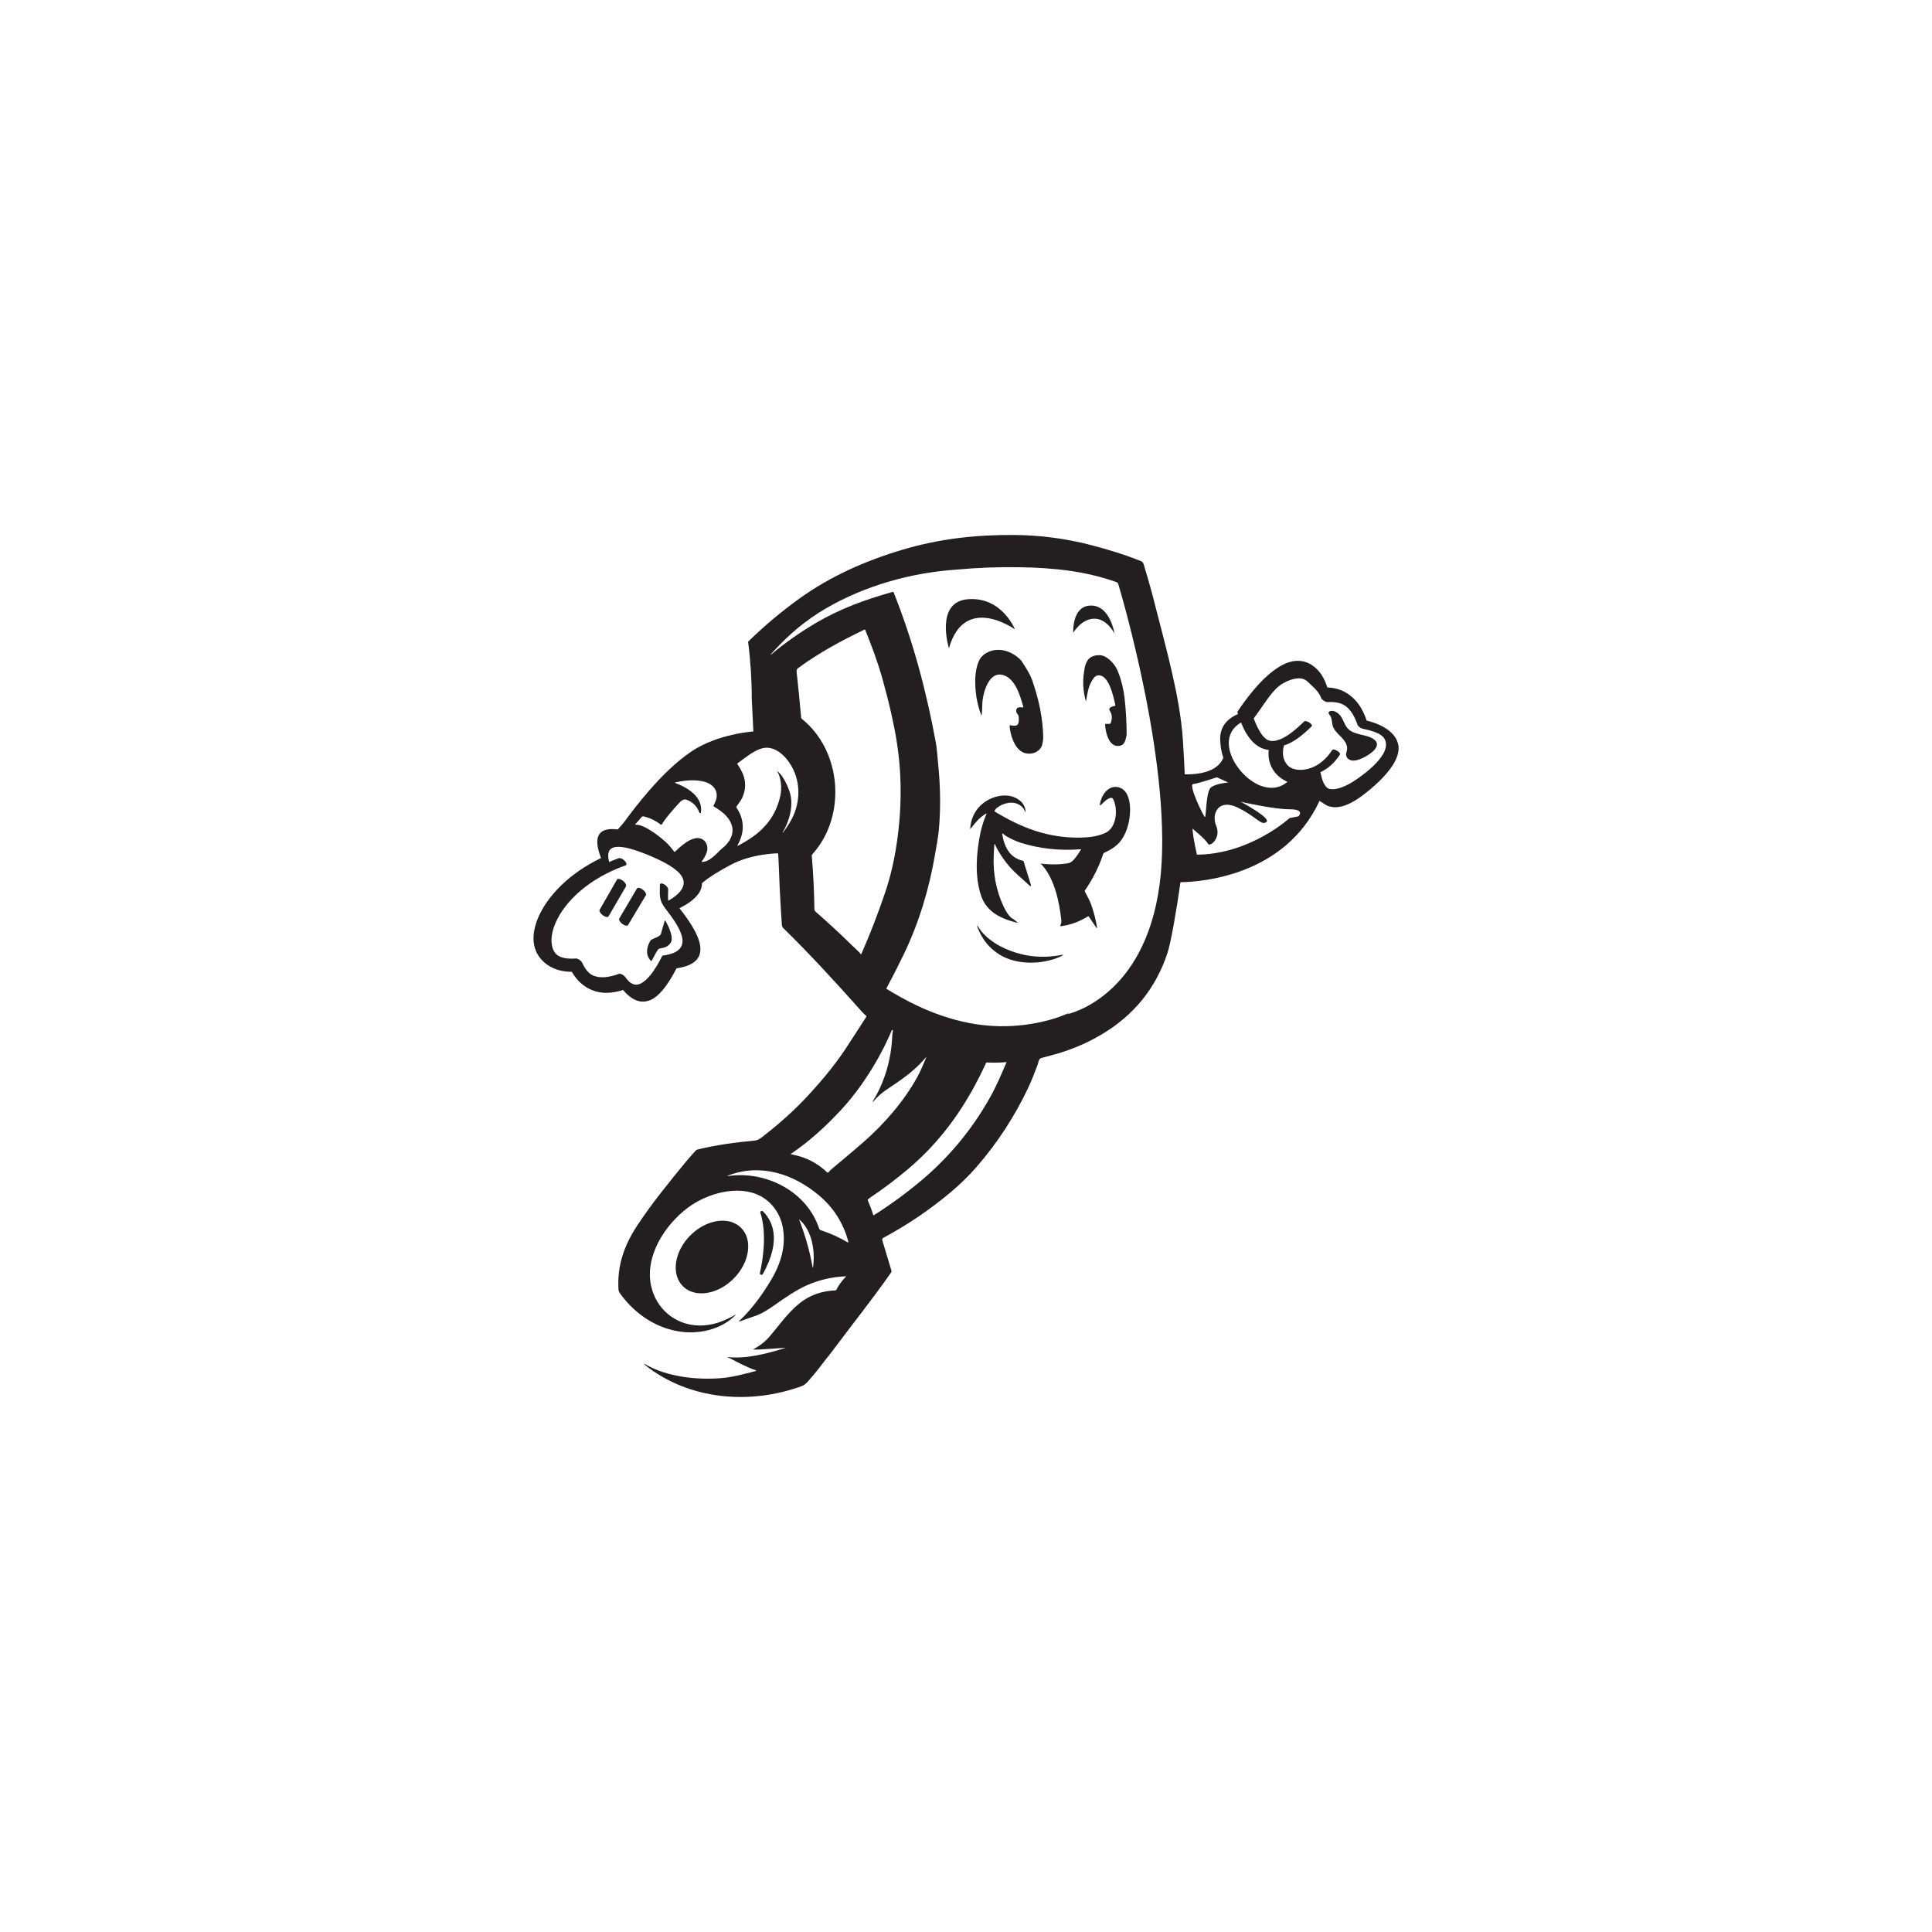 <?xml version="1.0" encoding="UTF-8"?>
<svg id="Layer_1" data-name="Layer 1" xmlns="http://www.w3.org/2000/svg" viewBox="0 0 800 800">
  <defs>
    <style>
      .cls-1 {
        fill: #231f20;
      }
    </style>
  </defs>
  <path class="cls-1" d="m579.02,308.61c-.38-2.5-1.94-4.73-4.66-6.65-2.16-1.51-4.99-2.74-8.45-3.58-1.3-3.86-3.14-7.13-5.81-9.53-2.81-2.57-6.24-4.06-10.46-4.18-.86-2.71-2.02-4.92-3.43-6.6-2.45-2.9-5.38-4.39-8.69-4.44-2.59-.05-5.47.91-8.52,2.9-5.02,3.26-10.63,9.29-16.51,18.02-.17.17-.14.48.1.89-.02.12-.05.17-.07.29-5.38,2.28-7.42,6.26-7.27,10.63.1,2.38.41,4.82,1.3,7.42-1.32,3.24-5.18,7.03-15.98,6.86-.19-4.54-.43-9.19-.77-14.23-1.15-17.76-6.96-37.92-11.33-55.18-1.37-5.47-2.88-10.92-4.54-16.34-.26-.91-.43-2.14-1.44-2.52-6.74-2.74-13.7-4.82-20.71-6.67-10.46-2.71-21.12-4.1-31.94-4.18-15.74-.1-30.84,1.56-45.94,6.05-15.46,4.56-29.98,11.04-42.79,20.21-7.54,5.42-14.64,11.38-21.26,17.86-.05.05-.07.1-.07.17,1.01,7.85,1.51,15.72,1.51,23.64,0,.14.67,13.44.67,13.44,0,0-14.76.89-25.82,8.38-12.58,8.54-23.86,24-27.58,28.97-.86,1.15-1.82,2.16-2.76,3.22-1.49-.19-2.83-.22-3.96-.05-4.51.7-5.93,4.3-2.95,11.88-13.66,6.58-22.32,16.06-25.97,24.5-1.46,3.38-2.11,6.62-1.99,9.5.14,3.1,1.27,5.9,3.36,8.16,2.86,3.1,7.01,4.94,12.5,4.97,2.16,3.74,5.06,6.36,8.86,7.75,3.43,1.3,7.54,1.27,12.36-.24,3.72,4.42,7.46,5.76,11.28,4.18,3.46-1.44,7.06-5.83,10.85-13.15,8.38-1.2,10.54-5.02,9.72-9.72-.86-4.82-4.82-10.46-8.52-15.17v-.02c3.46-1.7,5.9-3.5,7.42-5.38,1.32-1.61,1.92-3.26,1.92-4.97,2.76-2.4,7.27-5.16,12.1-7.7,8.59-4.54,19.42-4.73,19.42-4.63.17,1.01.6,13.39.65,14.21.26,5.11.55,10.2.89,15.31.02.58.22,1.01.53,1.34,11.33,11.09,22.03,22.8,32.57,34.63.6.67,1.22,1.27,1.87,1.82.1.05.12.19.05.29-2.88,4.51-5.81,9.02-8.78,13.54-3.7,5.59-8.57,11.69-14.59,18.26-5.45,5.98-11.5,11.57-18.19,16.78-1.42,1.1-2.93,2.59-4.66,2.74-8.02.74-15.86,1.78-23.69,3.7-.34.07-.65.29-.94.62-1.3,1.49-2.71,2.98-3.89,4.44-7.01,8.57-14.18,17.3-20.26,26.57-5.33,8.16-8.26,16.46-7.66,26.38.02.46.22.94.55,1.44,5.71,8.04,14.11,14.06,23.95,15.79,8.38,1.49,17.93-.53,24-6.72.22-.22.17-.24-.07-.1-4.85,2.69-9.48,4.63-15.43,4.44-9.6-.31-17.38-6.94-19.46-16.25-2.81-12.46,5.78-25.58,15.38-32.66,7.9-5.81,20.62-9.48,29.74-4.75,4.8,2.5,8.16,7.2,9.26,12.48,1.7,7.99-.72,15.7-4.9,22.63-3.53,5.86-7.75,11.69-12.74,16.42-.55.5-.48.62.22.36,2.02-.77,4.18-1.54,6.46-2.3,1.9-.65,4.42-2.06,7.51-4.25,4.32-3.05,9.24-6.46,13.75-8.42,5.04-2.18,10.32-3.38,15.89-3.62.17,0,.19.05.07.17-1.63,1.61-2.95,3.43-4.01,5.47-.07.1-.17.17-.31.19-5.54.22-10.46,1.82-14.83,5.3-4.94,3.94-8.78,9.53-12.53,13.87-1.8,2.09-3.98,3.79-6.53,5.11-.22.12-.19.17.02.19.86.05,1.7.05,2.52,0,3.53-.22,7.08-.43,10.63-.7.14,0,.14.02,0,.05-7.56,2.33-15.86,4.61-23.86,3.79-.19-.02-.22.02-.07.14.29.19.72.24.98.38,3.53,1.85,6.84,3.62,10.61,4.94.34.12.34.22-.02.31-4.73,1.3-9.65,2.59-14.59,2.98-10.1.77-22.42-.6-31.34-5.9-.02,0-.05,0-.05.02l-.07.1s-.02.1.02.14c18.36,14.71,43.66,16.8,65.28,8.86,1.63-.6,3.02-2.62,4.18-3.91,1.92-2.21,3.67-4.58,5.5-6.91,1.27-1.58,2.42-3.05,3.41-4.39,7.94-10.61,16.25-21.02,23.83-31.87.12-.19.17-.38.1-.58l-3.82-12.7c-.12-.43.02-.74.41-.96,10.01-5.38,19.25-11.64,27.79-18.79,4.08-3.43,7.73-6.98,10.9-10.66,8.71-10.03,15.86-21.07,21.5-33.07,1.37-2.9,2.54-6.14,3.77-9.26.29-.74.36-2.4,1.39-2.66,2.06-.55,4.13-1.13,6.19-1.7,6.62-1.87,12.91-4.56,18.82-8.06,13.42-7.97,22.51-19.2,27.31-33.72,1.46-4.39,3.82-18.17,5.4-29.35,9-.14,43.25-2.76,57.58-33.7,1.66,1.1,2.95,1.92,3.24,2.04,1.46.55,3,.74,4.61.53,3.1-.41,6.84-2.28,11.21-5.76,5.83-4.61,9.79-8.88,11.88-12.62,1.46-2.62,2.04-5.04,1.73-7.18Zm-297.38,60.53c-1.06,1.3-2.69,2.59-4.94,3.84-.14-.94-.1-1.97-.07-3.24.02-.38.02-.79.05-1.49,0-.62-.74-1.58-1.68-2.09-.96-.53-1.73-.43-1.75.19,0,.36,0,.94-.02,1.49-.1,3.41-.14,5.3,2.59,8.78,2.9,3.72,6.02,8.11,6.67,11.71.65,3.55-1.13,6.43-7.9,7.32-.22.05-.36.12-.41.26-1.63,3.22-3.22,5.81-4.73,7.7-1.54,1.92-3.02,3.17-4.46,3.79-.62.26-1.25.36-1.85.31-1.44-.12-2.83-1.13-4.15-3.05-.53-.72-1.54-1.39-2.26-1.44-.19-.02-.36,0-.46.05-4.32,1.56-7.7,1.78-10.3.82-1.99-.74-3.6-2.57-4.87-5.38-.31-.7-1.25-1.49-2.09-1.75-.24-.05-.43-.1-.58-.07-.6.05-1.18.07-1.73.07-3.22,0-5.38-.77-6.55-2.04-1.1-1.18-1.68-2.93-1.78-5.04-.1-2.35.48-5.04,1.73-7.87,3.72-8.5,13.42-18.19,28.97-23.69.55-.19.41-1.03-.36-1.85-.79-.82-1.87-1.32-2.45-1.13-1.39.5-2.74,1.03-4.03,1.61-1.03-3.91.02-5.81,2.62-6.22,1.51-.22,3.53.02,5.98.67.07.02.12.02.17.05,1.46.38,3.05.91,4.75,1.56,1.56.58,3.24,1.27,4.99,2.04,5.02,2.21,8.64,4.42,10.63,6.58,1.01,1.1,1.58,2.23,1.7,3.38.14,1.34-.31,2.71-1.44,4.1Zm17.54-17.98c-2.26,1.9-5.02,5.69-8.5,5.76-.17,0-.22-.07-.12-.19,1.06-1.39,1.75-2.74,2.14-3.98.89-3.02-1.15-6.5-5.11-5.57-2.9.67-5.95,3.46-8.11,5.5-.07.07-.22.07-.31-.05-1.32-1.66-2.18-2.69-2.57-3.07-2.52-2.57-9.91-8.45-13.49-8.06-.14.02-.19-.02-.07-.14.86-1.03,1.75-2.06,2.66-3.07.24-.24.6-.31,1.08-.19,2.5.65,4.78,1.75,6.79,3.34.14.12.36.07.46-.07,2.04-3.22,4.44-5.86,7.08-8.76.86-.96,1.97-1.94,3.24-1.44,2.52.96,4.25,2.66,5.16,5.11.1.24.24.38.46.46.12.02.22-.02.24-.14,1.03-6.48-5.14-10.32-10.56-12.38-.24-.1-.24-.17.02-.24,4.51-1.13,13.49-1.9,16.32,2.62,1.44,2.28.74,4.58-.46,6.82-.14.24-.05.53.22.65,8.18,4.61,10.39,11.3,3.43,17.14Zm27.86-10.58c-.86,1.44-1.8,2.83-2.83,4.15-.02.02-.05.05-.05.05-.02,0-.05-.02-.05-.02-.05-.02-.07-.07-.02-.1,2.81-4.68,4.61-11.21,2.95-16.58-.77-2.5-2.74-6.82-4.99-8.64-.22-.19-.26-.17-.12.1,1.61,2.78,1.82,6.96,1.22,9.84-1.51,7.08-5.3,12.77-11.38,17.06-1.94,1.37-3.98,2.62-6.12,3.7-.31.17-.38.1-.22-.22,3-5.38,2.83-10.56-.5-15.58-.07-.1-.07-.22.02-.34.84-1.25,1.9-2.54,2.45-3.82,2.21-5.04,1.03-9.38-2.06-13.75-.07-.14-.07-.24.05-.34,2.95-2.18,6.14-4.8,9.43-6,5.52-1.99,10.39,2.69,12.96,7.2,4.15,7.32,3.55,16.2-.74,23.28Zm29.62,54.46c-.02.1-.14.12-.19.05-1.15-1.34-2.88-2.86-3.74-3.7-4.82-4.73-9.77-9.31-14.86-13.75-.38-.34-.62-.65-.65-1.2-.1-7.37-.46-14.74-1.08-22.03-.02-.24.07-.48.22-.67,14.28-15.72,12.29-42.86-4.44-56.16-.1-.1-.17-.22-.17-.36-.58-6.38-1.2-12.79-1.9-19.18-.07-.67.19-1.06.67-1.42,8.62-6.34,17.81-11.28,27.41-15.91.17-.07.26-.05.34.12,2.81,6.96,5.28,13.56,7.27,20.74,2.62,9.38,4.51,17.71,5.69,24.98,2.23,13.61,2.28,27.79.1,42.6-1.06,7.22-2.62,13.87-4.66,19.97-2.95,8.78-6.29,17.45-10.01,25.92Zm-19.97,129.53c-.07.55-.14.55-.24,0-1.13-6.38-2.98-12.94-5.57-19.63v-.02h.02c5.47,4.51,6.67,13.37,5.78,19.66Zm14.35-10.13c-3.5-2.06-7.22-3.74-11.16-5.04-.36-.12-.6-.36-.72-.74-5.16-15.5-22.27-24.07-37.94-21.65-.02,0-.05-.02-.05-.05-.02-.02,0-.05.02-.07,13.61-5.38,27.43-.86,38.18,8.3,5.95,5.09,9.91,11.42,11.93,19.06.02.14-.14.29-.26.19Zm-6.55-30.48c-.5.43-.98.91-1.39,1.42-.14.19-.43.22-.62.05-4.15-3.96-9.07-6.43-14.76-7.42-.29-.05-.31-.17-.07-.31,7.54-5.14,14.21-11.23,20.42-17.9,2.76-2.98,5.38-6.17,7.87-9.6,5.4-7.49,9.84-15.34,13.34-23.59.05-.14.17-.19.31-.1l.12.1s.05.07.05.12c-.17.58-.26,1.42-.31,2.52-.41,9.19-3.07,18.82-8.06,26.76-.02.02-.02.05-.02.07,0,.05.02.07.05.1.05.02.1.02.14-.02,1.73-1.99,3.53-3.62,5.42-4.87,6.48-4.32,11.59-7.78,16.18-13.18.38-.48.48-.43.22.14-1.1,2.57-2.21,5.28-3.5,7.63-5.57,10.18-13.8,19.54-22.27,26.98-2.59,2.28-6.96,5.98-13.1,11.11Zm65.45-29.54c-7.25,13.06-17.04,24.84-28.46,34.42-6.22,5.23-12.77,10.01-19.63,14.35-.1.07-.26,0-.29-.12-.6-2.11-1.37-3.98-2.23-6.02-.05-.12-.02-.24.07-.34.24-.29.53-.53.82-.74,5.45-3.65,10.66-7.56,15.67-11.78,14.4-12.14,24.53-26.83,32.42-44.06.07-.14.17-.22.31-.19,2.69.17,5.35.12,8.04-.14.07-.02.12.05.1.12-2.14,4.92-3.91,9.31-6.82,14.52Zm70.22-88.15c-6.24,46.94-37.8,53.57-38.26,53.71.31-.22.6-.41.89-.62-2.52,1.15-5.18,2.14-8.09,2.93-13.7,3.72-27.46,3.53-41.28-.62-9.84-2.95-17.98-7.1-26.3-12.19-.07-.05-.1-.14-.07-.22,2.5-4.66,4.9-9.36,7.2-14.14,6.31-13.08,10.56-27.29,12.98-41.59.43-2.57,1.25-6.74,1.54-9.98.67-7.7.67-15.67,0-23.86-.53-6.41-.94-10.49-1.27-12.26-4.01-21.7-9.46-42.02-17.47-62.16-.05-.14-.22-.24-.38-.19-11.23,3.19-21.31,6.7-32.06,13.03-6.55,3.86-12.65,8.18-18.34,12.96-.02.05-.07.05-.12,0-.02-.02-.02-.1,0-.12.29-.31.67-.72,1.13-1.2,6.31-6.98,13.56-13.08,21.7-17.81,16.27-9.46,35.26-14.81,54.19-16.08,8.74-.82,17.47-1.13,26.23-.98,13.66.22,27.07,1.56,39.94,6.17.6.24.7.67.74.84,0,0,.02,0,.02.05.62,2.06,23.33,77.69,17.09,124.34Zm33.72-67.08c2.78,6.82,6.36,10.63,11.16,11.3.12,0,.22.02.31.02-.38,3.46.48,6.48,2.18,8.81.02.02.05.07.07.12,1.42,1.87,3.31,3.34,5.5,4.3-3.43,2.93-7.56,3.05-11.42,1.49-.05-.02-.1-.05-.12-.07-.12-.02-.22-.07-.31-.12-3.07-1.37-6.05-3.84-8.3-6.79-2.42-3.14-4.01-6.77-4.13-10.15-.12-3.53,1.32-6.74,5.06-8.9Zm-19.82,25.46c2.14-.22,9.84-2.78,9.84-2.78l4.7,2.14s-5.35.43-7.27,2.14c-1.92,1.73-1.92,11.98-2.35,12.19-.43.22-7.06-13.46-4.92-13.68Zm43.63,13.37l-3.72.74s-16.25,14.95-38.33,15.14c0,0-1.58-6.38-1.85-10.78,0,0,5.57,4.56,6.38,6.22.79,1.63,5.57-2.38,3.46-7.3-2.14-4.94.79-11.5,8.78-7.68,7.97,3.84,9.84,7.68,11.98,6.02,2.11-1.63-10.66-8.4-10.66-8.4,0,0,13.56,3.12,20.23,3.12s3.72,2.9,3.72,2.9Zm34.8-25.44c-1.8,2.95-5.26,6.29-10.42,9.89-3.79,2.64-6.98,4.03-9.55,4.3-.96.07-1.78.02-2.4-.22-.31-.12-.65-.36-.96-.72-.05-.05-.1-.1-.14-.14-.05-.07-.1-.17-.19-.24-.91-1.22-1.56-3-1.97-5.3-.02-.12-.07-.24-.17-.38,2.93-1.32,5.81-3.67,8.16-7.32.24-.34-.29-1.06-1.18-1.58-.89-.53-1.78-.67-2.02-.31-3.41,5.23-7.8,7.7-11.83,8.16-.84.1-1.63.1-2.38.02-.07,0-.14-.02-.22-.02-.65-.07-1.27-.22-1.85-.43-.96-.34-1.78-.91-2.42-1.66-.02-.02-.05-.05-.05-.07-1.56-1.87-2.16-4.61-1.22-7.9,3.31-.96,7.08-3.58,11.47-7.92.31-.31-.14-1.01-1.01-1.58-.86-.55-1.8-.74-2.11-.43-4.42,4.37-8.04,6.94-11.06,7.78-.17,0-.29.02-.38.1-.91.22-1.78.26-2.59.14-2.38-.36-4.49-3.26-6.6-8.57,0-.05-.02-.07-.02-.1-.1-.19-.17-.38-.24-.6,5.09-6.86,7.78-12.05,12.17-14.54,2.54-1.44,4.85-2.11,6.89-2.04,1.37.05,2.54.58,3.46,1.54,1.27,1.32,4.56,3.82,5.35,6.53.17.53,1.03,1.25,1.92,1.58.36.12.67.19.91.17,3.53-.19,5.98.53,7.68,1.92,2.02,1.63,3.48,4.25,4.61,7.51.19.55,1.08,1.25,1.97,1.56.14.05.29.07.41.1,3.22.65,5.57,1.46,7.1,2.42,1.22.79,1.97,1.85,2.21,3.12.31,1.54-.14,3.31-1.32,5.26Z"/>
  <path class="cls-1" d="m450.77,273.77c.09-.11.11-.18.06-.2-.04.13-.06.2-.06.2Z"/>
  <path class="cls-1" d="m466.51,304.33c-.53,2.16-.65,4.49-3.6,4.56-3.84.12-5.28-6.02-5.3-8.95-.02-.1.07-.19.17-.19l1.78-.02c.14,0,.26-.1.31-.22.74-1.82.74-3.65-.36-5.26-.29-.41-.19-.98.22-1.27.46-.31.96-.5,1.51-.55.48-.05.65-.31.55-.77-.72-3-2.81-13.68-7.92-11.78-.41.17-.94.72-1.54,1.68-1.87,3.05-2.04,5.69-2.66,8.95-1.18-4.1-1.44-8.21-.79-12.26.26-1.7.34-2.98,1.49-4.82,1.3-2.11,5.11-2.86,7.51-1.37,2.47,1.54,4.13,3.7,5.16,6.29,1.32,3.38,2.21,7.01,2.64,10.87.55,5.04.84,10.08.84,15.12Z"/>
  <path class="cls-1" d="m431.97,305.7c0,.34-.1.98-.26,1.92-.5,3.77-4.66,5.21-7.73,4.08-3.86-1.42-5.71-7.46-5.93-11.14,0-.14.12-.26.29-.26,1.27.19,3.12.72,3.43-1.2.14-.79.14-1.56.05-2.35-.1-.89-.89-1.34-1.01-1.97-.29-1.85,1.18-2.14,2.59-1.82.19.05.38-.14.31-.34-1.22-4.27-3-10.78-7.46-12.77-6.77-3.02-9.43,7.49-9.5,11.81-.05,2.06-.14,3.62-.31,4.66-.07-.07-.14-.19-.19-.31-1.73-4.73-2.54-9.65-2.42-14.81.1-3.5.98-7.66,2.78-9.43,4.1-4.03,11.18-3.55,16.2,1.68.02.02,3.48,5.02,4.51,7.97,2.78,7.9,4.58,16.01,4.66,24.29Z"/>
  <path class="cls-1" d="m467.95,334.81c.02,3.67-.62,7.06-1.99,10.15-1.8,4.15-4.63,6.31-8.64,8.11-.26.12-.46.34-.53.6-1.8,5.38-4.3,10.37-7.54,15.02-.1.14-.1.34-.02.5.91,1.78,1.97,3.6,2.62,5.42,1.1,3.1,1.9,6.26,2.42,9.5.02.14-.17.24-.26.1l-3.17-4.7c-.07-.12-.19-.12-.34-.05-3.62,2.14-6.79,3.46-11.04,4.03h-.12c-.1,0-.17-.02-.24-.05-.1-.05-.12-.19-.05-.29.36-.55.5-1.3.41-2.23-.82-7.39-2.74-16.66-7.73-22.46-.29-.34-.6-.62-.94-.86,3.98.43,8.11.5,11.78-.22,1.87-.38,3.74-3.62,5.06-5.62.07-.1.05-.14-.07-.12-8.83.72-17.23-.22-25.18-2.76-1.68-.55-3.65-1.46-5.93-2.76-.31-.19-.79-.7-1.25-.94-.19-.1-.26-.02-.22.17.96,5.71,3.31,9.94,8.81,11.14l2.98,9.58c.31,1.01.1,1.15-.67.43-3.22-2.98-6.74-5.78-9.38-9.22-1.22-1.56-3.36-4.54-4.68-7.56-.19-.38-.29-.38-.31.07-.12,1.49-.19,3.07-.26,4.7-.31,7.34,1.06,14.33,4.1,20.9.43.89.89,1.73,1.39,2.5.82,1.22,1.44,1.94,1.87,2.21.98.58,1.87,1.27,2.69,2.09-6.91-1.73-13.1-4.39-15.43-11.76-2.5-7.94-1.82-17.23-.14-25.44.58-2.76,1.42-5.38,2.47-7.82.17-.34.07-.41-.24-.22-2.69,1.66-4.22,3.6-6.24,6.17-.14.19-.22.17-.19-.07.26-3.72,1.61-6.79,4.01-9.26,3.48-3.58,9.91-5.74,14.69-3.46,2.33,1.13,3.67,2.71,4.1,4.82.26,1.42.12,1.46-.48.14-.31-.7-.91-1.34-1.82-1.92-2.86-1.9-6.96-.84-9.48,1.18-.43.34-.74.74-.96,1.18-.02.12,0,.24.1.31,11.16,6.79,22.01,10.97,35.3,10.8,3.5-.05,7.42-.46,10.63-2.02,4.61-2.23,5.16-9.94,3.07-13.94-.24-.43-.6-.6-1.08-.48-1.63.43-2.76,1.8-3.94,2.88-.38.31-.53.24-.46-.24.53-3.46,3.1-7.7,7.2-7.15,4.15.58,5.28,5.42,5.3,8.9Z"/>
  <path class="cls-1" d="m413.93,395.31c7.13,4.38,17.63,4.16,25.09.82.38-.17.75-.39,1.08-.65.2-.16.18-.21-.07-.16-8.95,1.82-17.44.72-25.46-3.31-3.52-1.77-7.91-5.04-9.74-8.72-.08-.16-.13-.16-.14.03-.02.24.01.47.09.68,1.86,4.94,4.92,8.71,9.15,11.31h0Z"/>
  <path class="cls-1" d="m282.78,532.62c4.96,4.93,14.37,3.5,21.02-3.19,6.64-6.69,8-16.11,3.04-21.04-4.96-4.93-14.37-3.5-21.02,3.19-6.64,6.69-8,16.11-3.04,21.04h0Z"/>
  <path class="cls-1" d="m267.44,370.7c.31-.52-.27-1.56-1.29-2.33-1.02-.77-2.1-.98-2.41-.46l-7.32,12.43c-.29.5.29,1.51,1.29,2.25,1.01.74,2.06.95,2.36.45l7.37-12.35h0Z"/>
  <path class="cls-1" d="m259.21,367.01c.3-.52-.29-1.57-1.32-2.34-1.03-.78-2.11-.98-2.41-.46l-7.18,12.52c-.29.5.3,1.52,1.32,2.27,1.01.75,2.07.95,2.36.45l7.23-12.44h0Z"/>
  <path class="cls-1" d="m271.35,419.05c-.11-.05-.22-.08-.34-.09.11.03.22.06.34.09Z"/>
  <path class="cls-1" d="m272.95,349.49c-.16-.11-.33-.22-.51-.3.17.1.34.2.51.3Z"/>
  <path class="cls-1" d="m554.35,295.62c1.77,1.6,2.13,4.3,3.76,6.06,2.68,2.9,7.6,2.16,10.8,4.48.45.32.87.72,1.09,1.23.6,1.41-.53,2.93-1.7,3.92-1.6,1.34-3.43,2.41-5.39,3.12-1.05.38-2.18.67-3.28.45-1.1-.22-2.13-1.08-2.23-2.19-.07-.75.27-1.47.39-2.22.3-1.96-1-3.8-2.38-5.22-1.38-1.43-2.98-2.8-3.55-4.7-.46-1.54-.23-3.4-1.34-4.56-1.4-1.45,1.3-2.65,3.84-.35Z"/>
  <path class="cls-1" d="m316.03,501.68c3.47,3.61,7.99,11.24-.16,25.88-.36.66-1.37.28-1.2-.46,1.28-5.74,2.92-16.31.2-24.87-.23-.71.64-1.1,1.15-.56Z"/>
  <path class="cls-1" d="m275.18,381.44c0-.22.29-.3.4-.11,1.04,1.84,3.66,6.95,2.06,9.15-1.97,2.7-4.42,1.72-5.16,2.7-.49.65-1.83,3.11-2.68,4.72-.12.23-.24.04-.41-.15-1.63-1.74-2.17-4.64-.13-8.16.7-1.2,4.55-1.46,4.55-3.42l1.38-4.73Z"/>
  <path class="cls-1" d="m420.26,260.61s-20.83-15-27.33,7.83c0,0-6-19.33,8-20.33,14-1,19.33,12.5,19.33,12.5Z"/>
  <path class="cls-1" d="m461.49,262.34s-3.12-6.27-8.46-6.16c-5.34.11-8.62,5.84-8.62,5.84,0,0-.65-11.24,7.34-11.27,7.99-.03,9.74,11.59,9.74,11.59Z"/>
</svg>